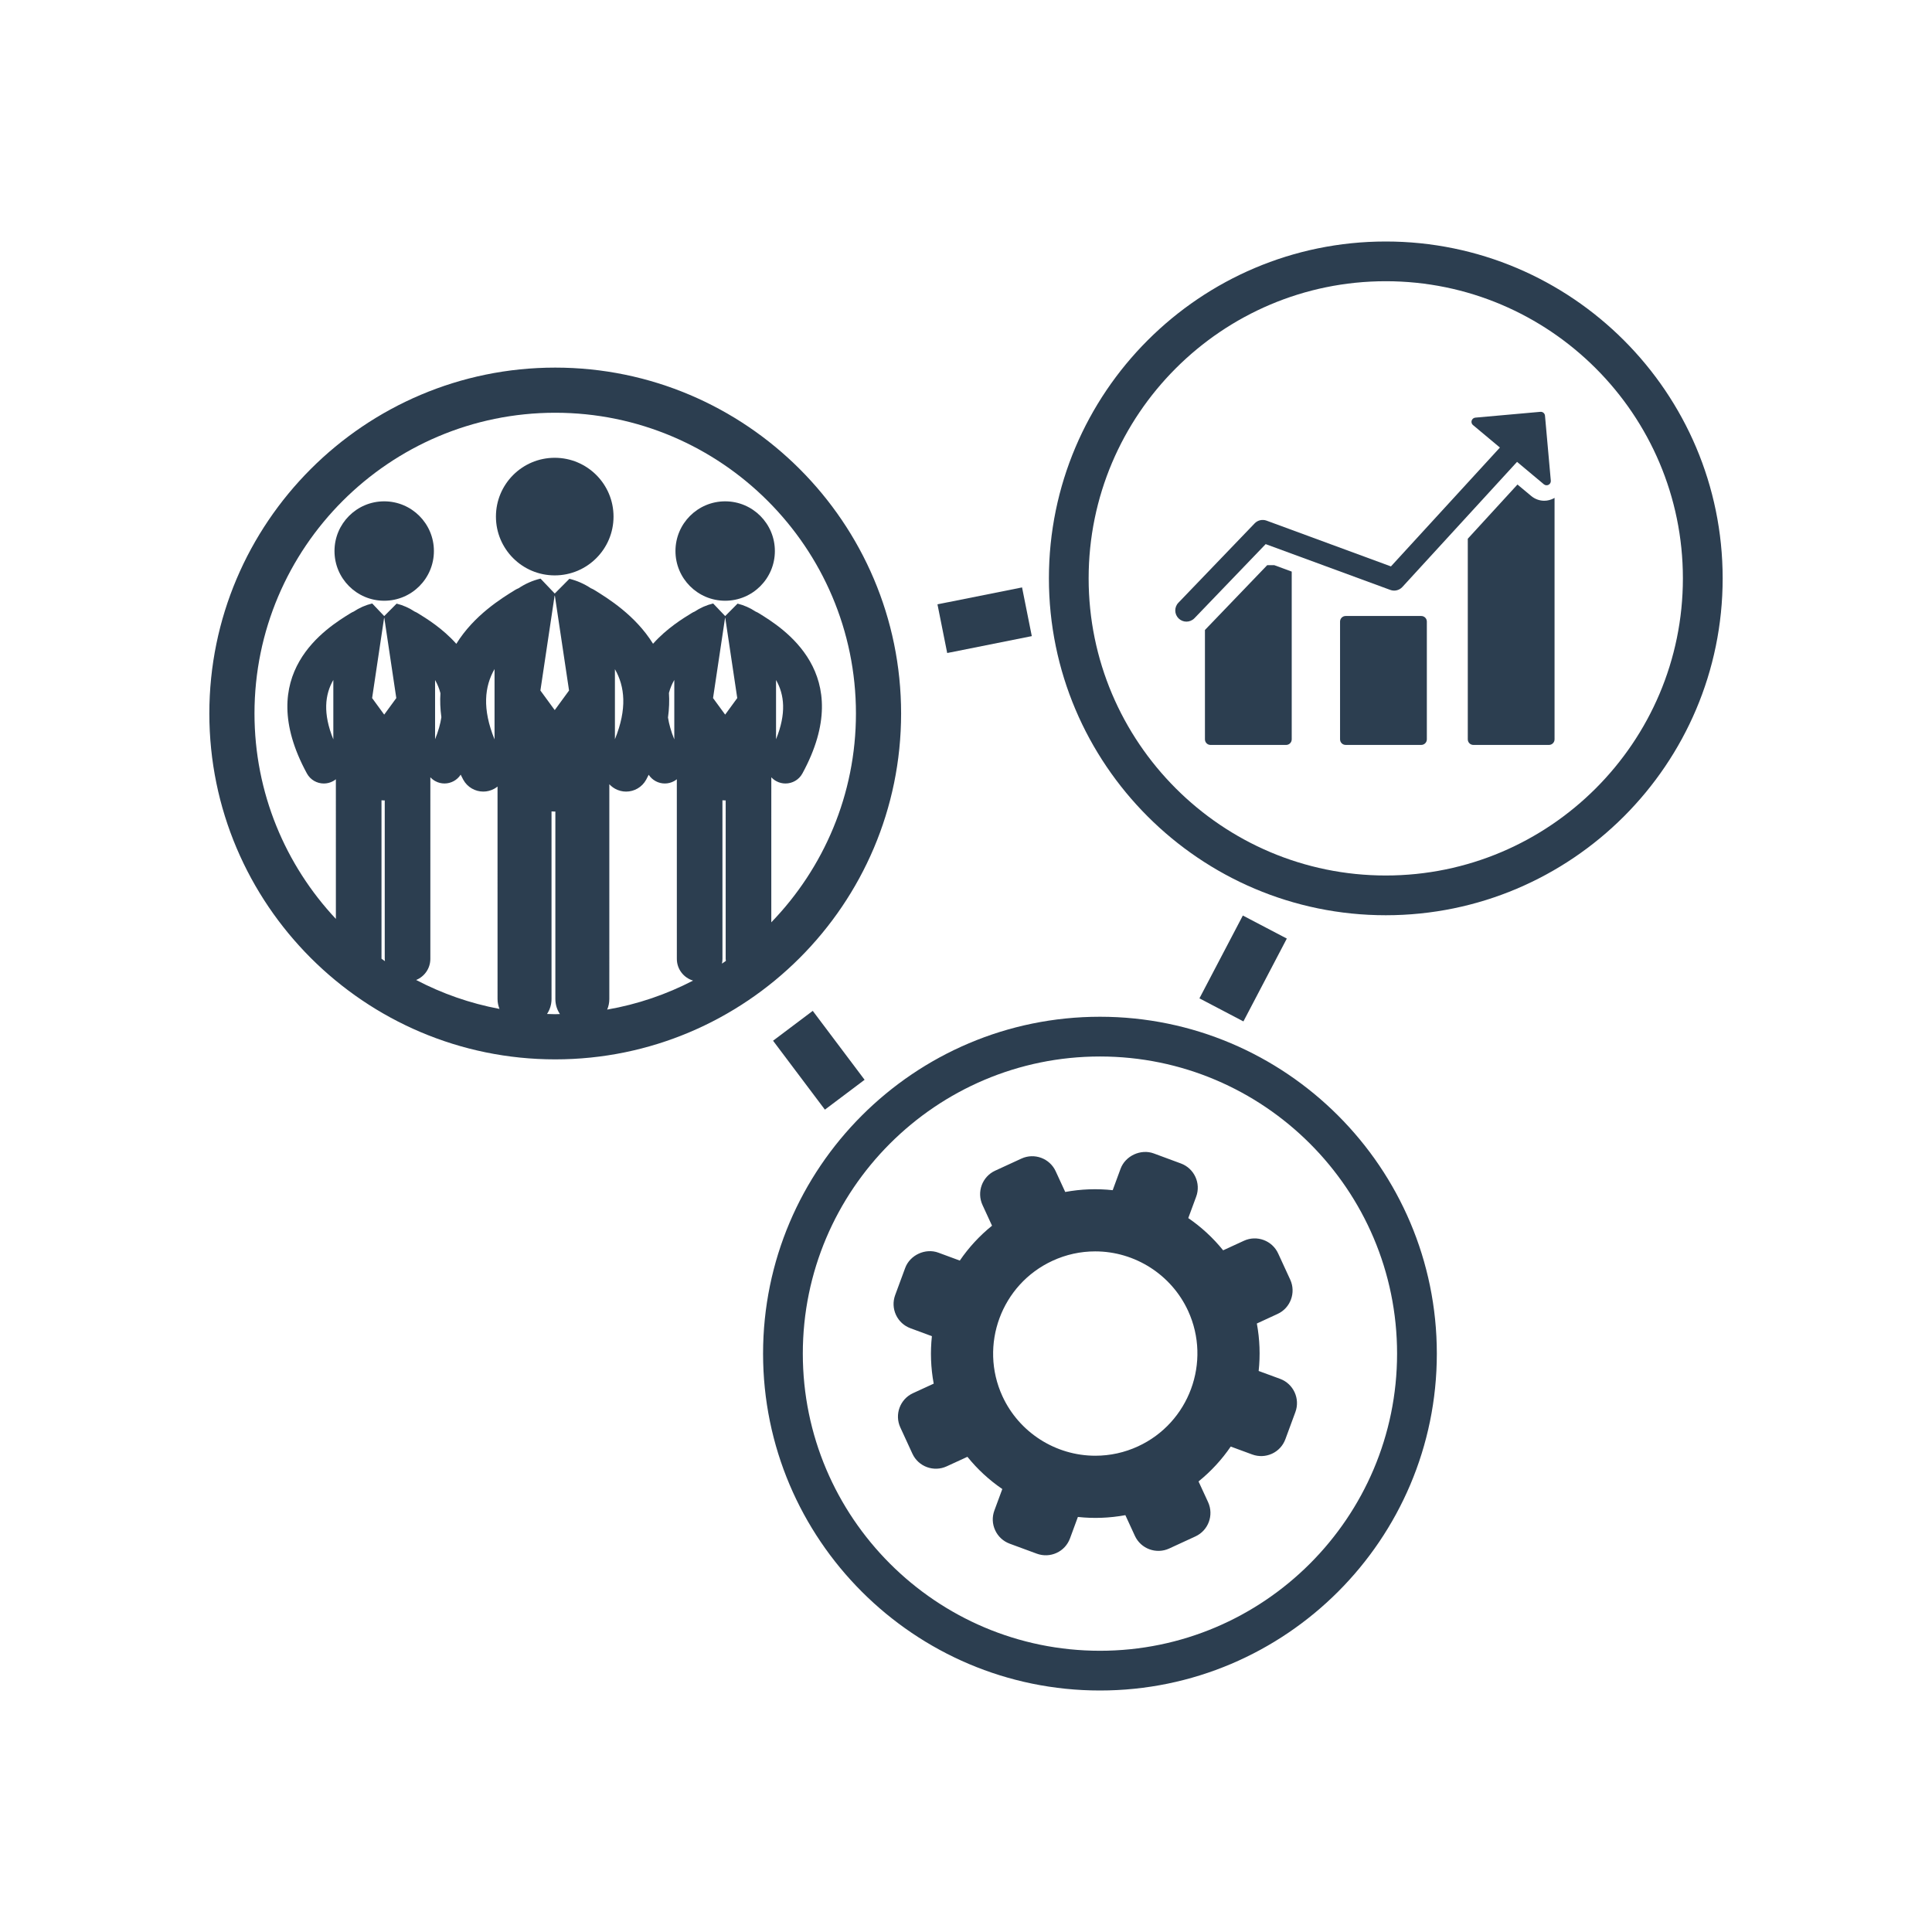 <?xml version="1.0" encoding="utf-8"?>
<!-- Generator: Adobe Illustrator 16.0.0, SVG Export Plug-In . SVG Version: 6.00 Build 0)  -->
<!DOCTYPE svg PUBLIC "-//W3C//DTD SVG 1.1//EN" "http://www.w3.org/Graphics/SVG/1.1/DTD/svg11.dtd">
<svg version="1.1" id="Layer_1" xmlns="http://www.w3.org/2000/svg" xmlns:xlink="http://www.w3.org/1999/xlink" x="0px" y="0px"
	 width="600px" height="600px" viewBox="0 0 600 600" enable-background="new 0 0 600 600" xml:space="preserve">
<g>
	<path fill="#2C3E50" d="M441.388,191.303h-23.483c-0.955,0-1.739,0.777-1.739,1.729v36.569c0,0.962,0.776,1.74,1.739,1.74h23.483
		c0.952,0,1.732-0.777,1.732-1.74v-36.569C443.12,192.08,442.343,191.303,441.388,191.303z"/>
	<path fill="#2C3E50" d="M393.549,175.515v-0.003l-19.344,20.136v33.958c0,0.963,0.773,1.74,1.732,1.74h23.487
		c0.948,0,1.732-0.777,1.732-1.74v-52.096l-5.421-1.994H393.549z"/>
	<path fill="#2C3E50" d="M279.847,221.58c0-59.23-48.188-107.417-107.418-107.417c-59.229,0-107.417,48.188-107.417,107.417
		s48.188,107.417,107.417,107.417C231.659,328.997,279.847,280.81,279.847,221.58z M118.479,297.743l-0.004-49.204
		c0.28,0.016,0.561,0.042,0.845,0.042c0.058,0,0.11-0.011,0.164-0.011v49.222c0,0.243,0.049,0.474,0.071,0.713
		C119.192,298.255,118.84,297.997,118.479,297.743z M119.354,221.883h-0.071l-3.719-5.091l3.719-24.883h0.071l3.719,24.883
		L119.354,221.883z M129.237,304.342c2.582-1.054,4.409-3.589,4.409-6.554l0.003-56.402c0.433,0.466,0.948,0.879,1.543,1.202
		c0.91,0.501,1.888,0.728,2.854,0.728c1.979,0,3.89-0.989,5.02-2.737c0.269,0.52,0.508,1.023,0.792,1.547
		c1.285,2.362,3.719,3.707,6.235,3.707c1.142,0,2.301-0.281,3.382-0.868c0.375-0.204,0.72-0.439,1.038-0.701l0.004,66
		c0,1.088,0.228,2.119,0.603,3.066C145.95,311.609,137.255,308.543,129.237,304.342z M137.072,222.744
		c-0.314,2.092-0.947,4.359-1.955,6.838v-18.396c0.72,1.259,1.284,2.616,1.664,4.09
		C136.625,217.622,136.717,220.109,137.072,222.744z M153.585,207.777v21.85C149.711,220.116,150.48,213.179,153.585,207.777z
		 M172.429,314.969c-0.853,0-1.698-0.043-2.547-0.068c0.887-1.335,1.402-2.924,1.402-4.637l-0.004-58.271
		c0.33,0.011,0.663,0.042,0.997,0.042c0.064,0,0.129-0.004,0.197-0.004v58.229c0,1.725,0.52,3.332,1.417,4.662
		C173.403,314.938,172.918,314.969,172.429,314.969z M172.318,220.473h-0.083l-4.408-6.027l4.408-29.438h0.083l4.405,29.438
		L172.318,220.473z M188.566,313.539c0.428-1.006,0.663-2.111,0.663-3.271l0.004-66.725c0.512,0.553,1.122,1.039,1.823,1.425
		c1.076,0.583,2.236,0.868,3.382,0.868c2.517,0,4.95-1.342,6.239-3.708c0.28-0.52,0.516-1.016,0.78-1.52
		c1.134,1.729,3.033,2.71,5.004,2.71c0.963,0,1.948-0.231,2.858-0.728c0.311-0.171,0.603-0.372,0.876-0.592l0.007,55.792
		c0,3.196,2.127,5.868,5.038,6.743C206.985,308.815,198.021,311.896,188.566,313.539z M190.97,229.578v-21.759
		C194.055,213.202,194.813,220.112,190.97,229.578z M207.747,215.196c0.383-1.452,0.948-2.794,1.66-4.033v18.461
		c-1.001-2.46-1.63-4.712-1.956-6.786C207.822,220.135,207.906,217.588,207.747,215.196z M224.21,299.259
		c0.099-0.474,0.156-0.963,0.156-1.467l-0.005-49.253c0.281,0.016,0.562,0.042,0.846,0.042c0.054,0,0.106-0.012,0.163-0.012
		l-0.004,49.223c0,0.216,0.046,0.414,0.064,0.622C225.025,298.694,224.624,298.979,224.21,299.259z M225.241,221.883h-0.071
		l-3.727-5.091l3.727-24.883h0.071l3.719,24.883L225.241,221.883z M241.079,242.592c0.913,0.5,1.892,0.728,2.857,0.728
		c2.123,0,4.182-1.13,5.266-3.131c16.91-31.073-6.152-45.224-13.729-49.863c-0.262-0.159-0.534-0.277-0.8-0.391
		c-1.722-1.152-3.65-1.994-5.618-2.476l-3.844,3.871l-3.733-3.916c-0.012,0.007-0.026,0.007-0.042,0.011
		c-2.01,0.481-3.977,1.342-5.729,2.517c-0.269,0.114-0.538,0.231-0.788,0.386c-2.839,1.74-7.843,4.807-12.111,9.595
		c-5.485-8.863-14.06-14.136-18.381-16.793c-0.308-0.186-0.63-0.318-0.947-0.459c-2.036-1.353-4.318-2.354-6.649-2.922l-4.549,4.579
		l-4.413-4.632c-0.015,0.008-0.03,0.008-0.045,0.011c-2.377,0.565-4.712,1.588-6.778,2.976c-0.314,0.136-0.633,0.266-0.932,0.447
		c-4.329,2.657-12.915,7.938-18.4,16.816c-4.269-4.799-9.283-7.877-12.127-9.618c-0.262-0.159-0.53-0.276-0.8-0.391
		c-1.717-1.152-3.646-1.993-5.617-2.475l-3.849,3.871l-3.729-3.919c-0.011,0.007-0.022,0.007-0.042,0.011
		c-2.005,0.481-3.977,1.342-5.728,2.517c-0.262,0.114-0.538,0.231-0.788,0.386c-7.578,4.644-30.641,18.791-13.73,49.863
		c1.084,2.002,3.139,3.131,5.266,3.131c0.967,0,1.952-0.231,2.862-0.728c0.314-0.17,0.606-0.372,0.875-0.591l0.004,43.374
		C88.65,268.668,79.033,246.23,79.033,221.58c0-51.501,41.895-93.396,93.396-93.396c51.497,0,93.393,41.895,93.393,93.396
		c0,25.182-10.034,48.043-26.289,64.855l0.004-45.045C239.973,241.856,240.483,242.27,241.079,242.592z M241.007,229.582v-18.396
		C243.611,215.738,244.252,221.58,241.007,229.582z M103.518,211.159v18.461C100.246,221.58,100.891,215.719,103.518,211.159z"/>
	<path fill="#2C3E50" d="M430.364,75c-57.687,0-104.616,46.929-104.616,104.616c0,57.691,46.93,104.62,104.616,104.62
		c57.691,0,104.624-46.929,104.624-104.62C534.984,121.925,488.056,75,430.364,75z M430.364,271.894
		c-50.879,0-92.277-41.402-92.277-92.281c0-50.879,41.398-92.277,92.277-92.277c50.888,0,92.274,41.398,92.274,92.277
		C522.639,230.492,481.243,271.894,430.364,271.894z"/>
	<path fill="#2C3E50" d="M479.575,155.511c-1.479,0-2.907-0.53-4.04-1.475l-4.272-3.563l-15.429,16.834v62.297
		c0,0.963,0.771,1.74,1.732,1.74h23.483c0.956,0,1.732-0.777,1.732-1.74v-74.996c-0.087,0.061-0.182,0.121-0.28,0.178
		C481.592,155.253,480.592,155.511,479.575,155.511z"/>
	<path fill="#2C3E50" d="M431.763,183.202c1.323,0.489,2.803,0.129,3.75-0.902l35.621-38.862l8.332,6.968
		c0.413,0.337,0.981,0.398,1.448,0.155c0.474-0.243,0.751-0.747,0.705-1.278l-1.809-20.201c-0.072-0.72-0.709-1.25-1.43-1.186
		l-20.203,1.804c-0.524,0.049-0.972,0.41-1.135,0.914c-0.053,0.159-0.067,0.337-0.053,0.511c0.03,0.338,0.193,0.66,0.466,0.884
		l8.355,6.982l-33.84,36.914l-38.635-14.219c-1.293-0.47-2.745-0.136-3.692,0.853l-23.684,24.651
		c-1.328,1.376-1.282,3.563,0.094,4.894c0.675,0.648,1.539,0.971,2.408,0.971c0.905,0,1.814-0.364,2.501-1.073l22.104-22.998
		L431.763,183.202z"/>
	<polygon fill="#2C3E50" points="320.434,197.554 317.408,182.429 291.139,187.675 294.16,202.8 	"/>
	<polygon fill="#2C3E50" points="385.976,284.324 372.495,310.047 386.153,317.209 399.633,291.48 	"/>
	<circle fill="#2C3E50" cx="225.207" cy="171.129" r="15.436"/>
	
		<rect x="246.56" y="315.633" transform="matrix(-0.799 0.601 -0.601 -0.799 655.204 439.345)" fill="#2C3E50" width="15.429" height="26.788"/>
	<circle fill="#2C3E50" cx="172.277" cy="160.431" r="18.26"/>
	<circle fill="#2C3E50" cx="119.317" cy="171.129" r="15.436"/>
	<path fill="#2C3E50" d="M341.601,315.761c-57.69,0-104.623,46.932-104.623,104.615C236.978,478.071,283.91,525,341.601,525
		c57.684,0,104.62-46.929,104.62-104.624C446.218,362.692,399.284,315.761,341.601,315.761z M341.601,512.662
		c-50.882,0-92.28-41.403-92.28-92.286c0-50.879,41.398-92.273,92.28-92.273c50.879,0,92.274,41.395,92.274,92.273
		C433.875,471.259,392.479,512.662,341.601,512.662z"/>
	<path fill="#2C3E50" d="M397.552,428.216l-6.664-2.448c0.527-4.864,0.349-9.818-0.562-14.742l6.434-2.97
		c4.021-1.837,5.776-6.626,3.931-10.647l-3.753-8.149c-1.85-4.018-6.626-5.781-10.641-3.924l-6.44,2.961
		c-3.146-3.901-6.796-7.241-10.829-10.011l2.456-6.657c1.531-4.154-0.596-8.772-4.746-10.303l-8.423-3.116
		c-4.022-1.486-8.82,0.728-10.307,4.742l-2.453,6.671c-4.856-0.526-9.811-0.356-14.738,0.554l-2.964-6.429
		c-1.85-4.026-6.626-5.785-10.645-3.936l-8.162,3.757c-4.018,1.846-5.772,6.626-3.923,10.652l2.96,6.429
		c-3.893,3.146-7.248,6.8-10.007,10.834l-6.653-2.456c-4.014-1.49-8.824,0.716-10.307,4.742l-3.112,8.431
		c-0.738,2.012-0.655,4.188,0.239,6.138c0.906,1.947,2.502,3.426,4.507,4.161l6.66,2.465c-0.522,4.852-0.356,9.817,0.562,14.741
		l-6.438,2.961c-4.021,1.851-5.78,6.618-3.931,10.637l3.757,8.162c1.85,4.014,6.626,5.776,10.641,3.922l6.44-2.96
		c3.146,3.9,6.801,7.248,10.838,10.008l-2.461,6.656c-0.746,2.01-0.663,4.185,0.239,6.138c0.891,1.944,2.49,3.423,4.503,4.173
		l8.432,3.109c2.004,0.738,4.185,0.655,6.137-0.236c1.952-0.89,3.422-2.502,4.166-4.502l2.456-6.669
		c4.856,0.531,9.811,0.353,14.743-0.553l2.959,6.429c1.851,4.018,6.63,5.776,10.648,3.928l8.15-3.757
		c4.022-1.846,5.781-6.618,3.931-10.652l-2.964-6.422c3.897-3.153,7.252-6.808,10-10.834l6.667,2.457
		c2.01,0.738,4.186,0.655,6.142-0.234c1.945-0.888,3.419-2.502,4.162-4.504l3.108-8.431
		C403.829,434.375,401.695,429.751,397.552,428.216z M353.421,449.179c-4.2,1.933-8.666,2.91-13.265,2.91
		c-12.351,0-23.661-7.24-28.828-18.448c-7.316-15.891-0.341-34.776,15.542-42.093c4.204-1.94,8.662-2.919,13.26-2.919
		c12.347,0,23.67,7.24,28.836,18.45C376.274,422.974,369.308,441.854,353.421,449.179z"/>
</g>
</svg>
